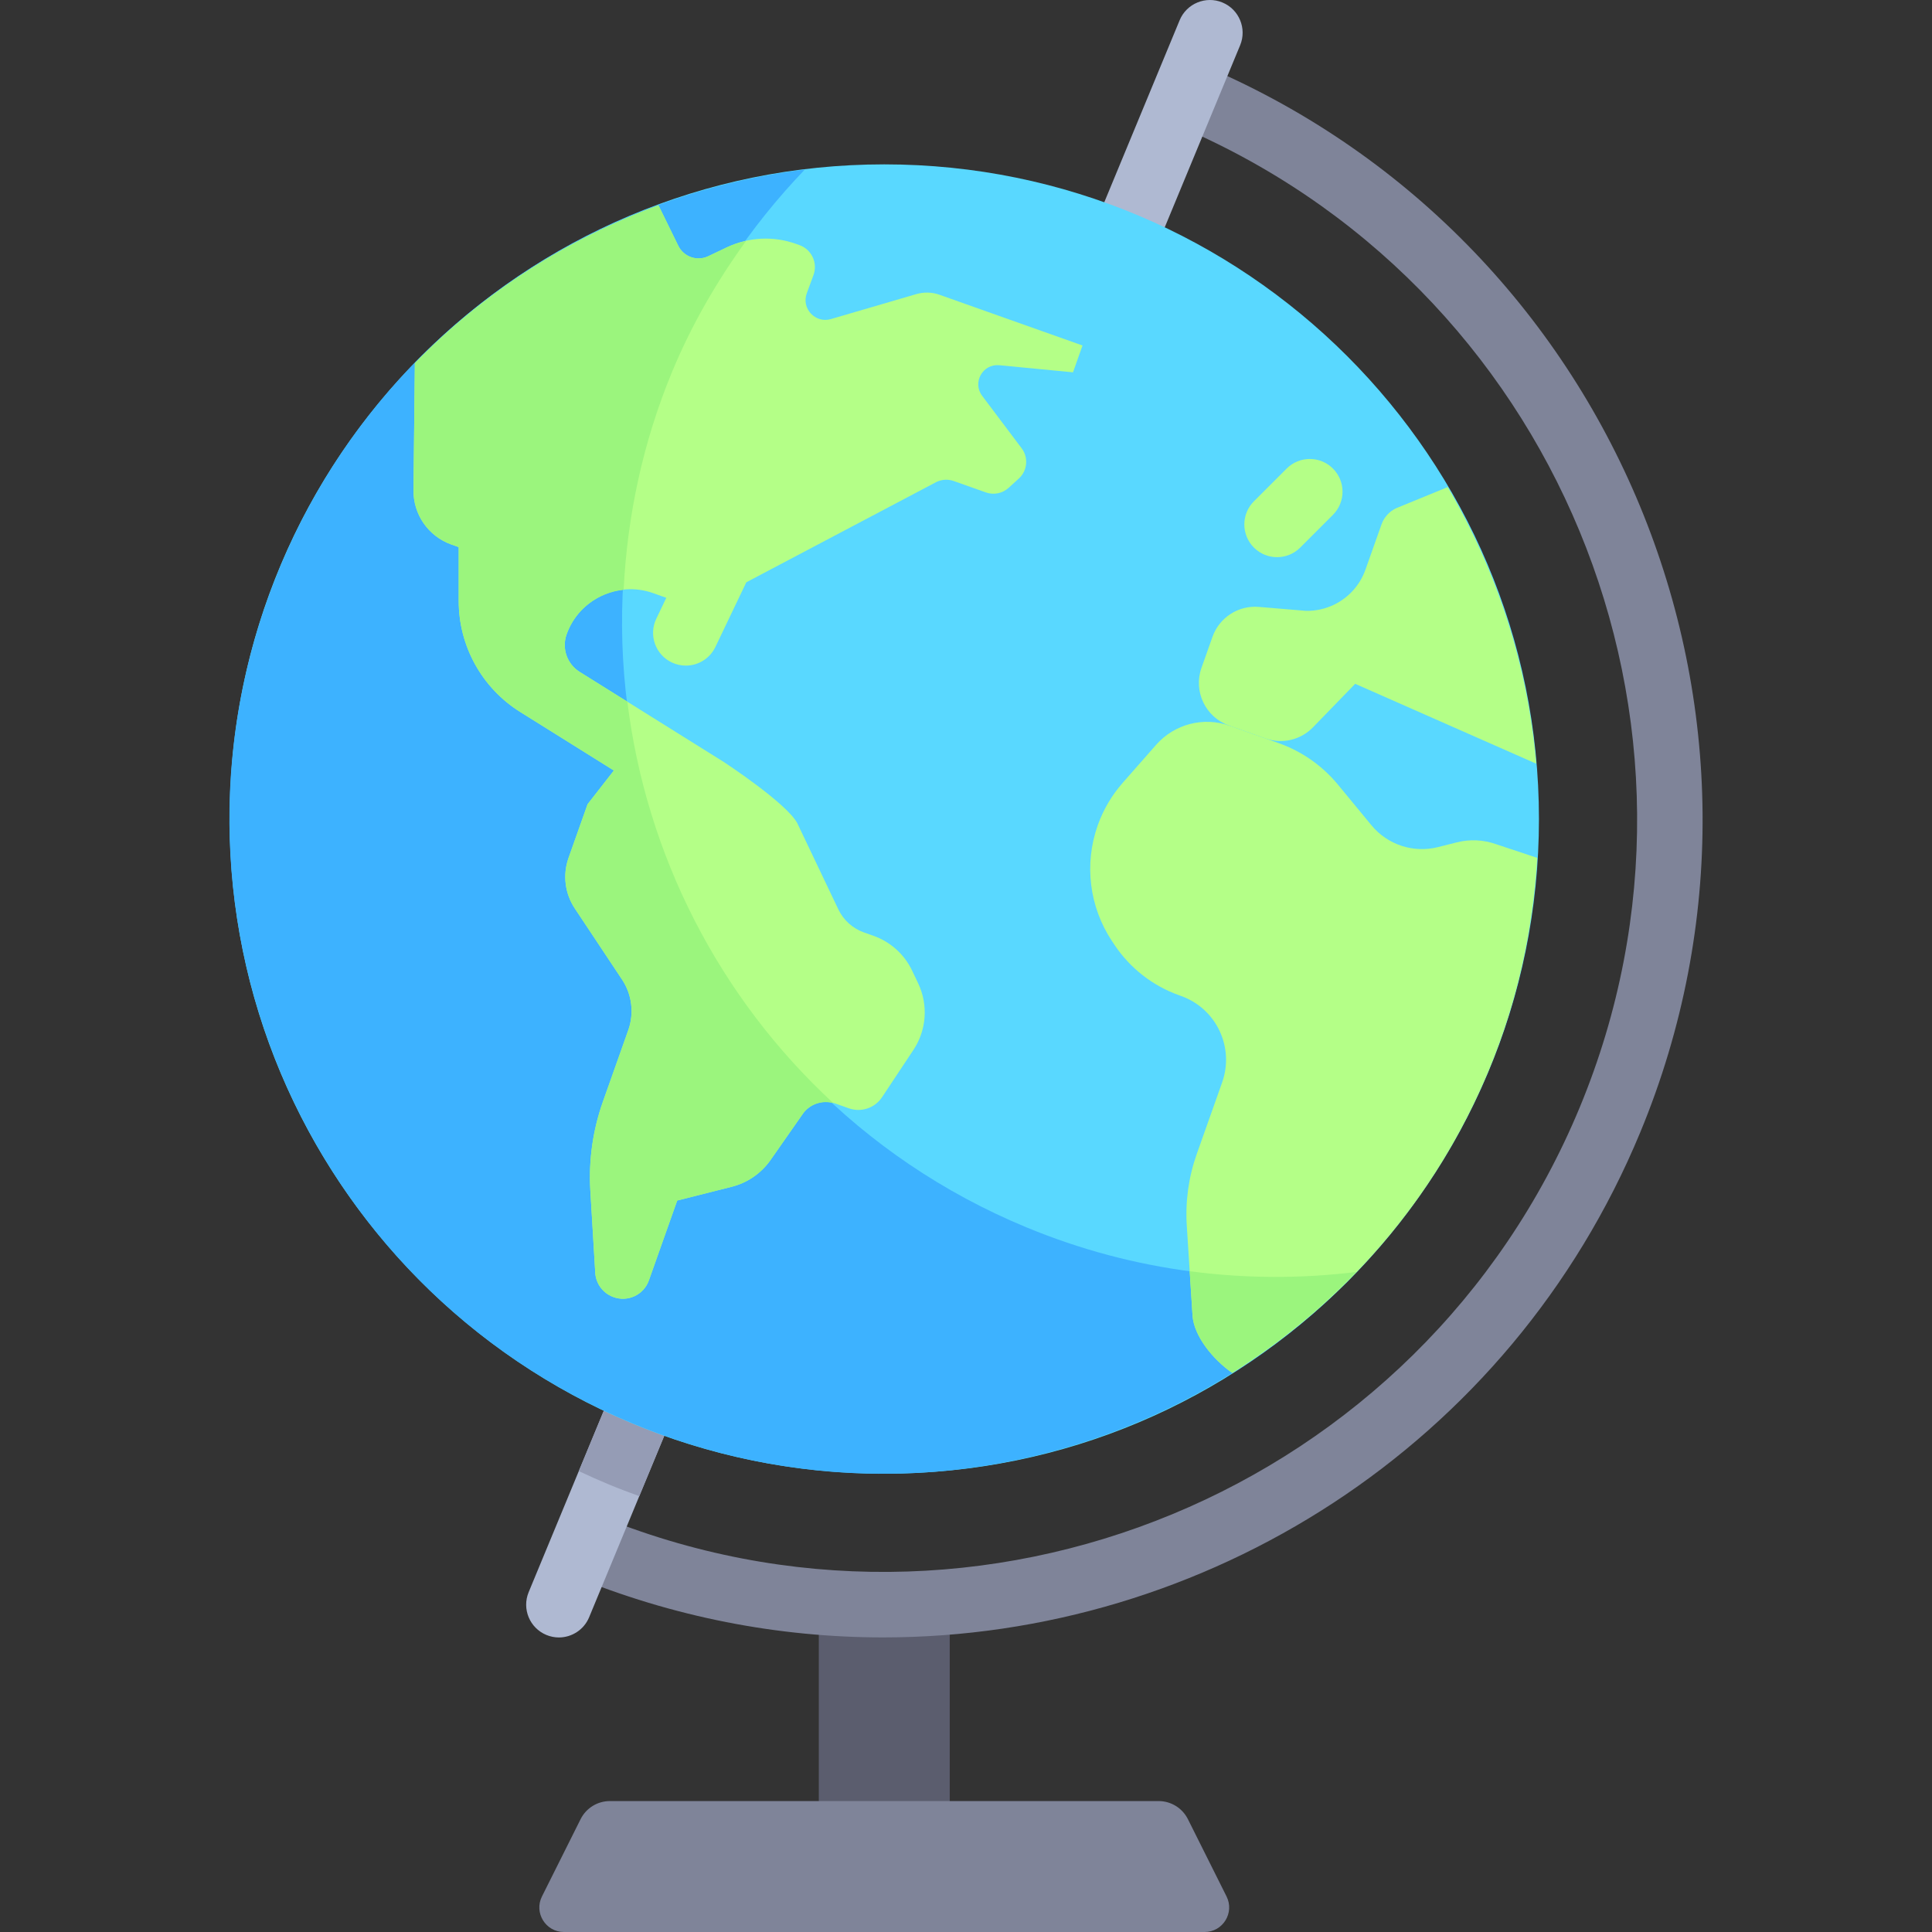<svg width="512" height="512" viewBox="0 0 512 512" fill="none" xmlns="http://www.w3.org/2000/svg">
<rect x="0" y="0" width="512" height="512" fill="#333333" stroke="none"/>
<path d="M251.69 425.251H216.991V485.975H251.69V425.251Z" fill="#5B5D6E"/>
<path d="M234.048 433.931C206.439 433.931 178.399 428.627 151.341 417.42L157.983 401.392C259.59 443.479 376.565 395.055 418.668 293.41C460.771 191.769 412.331 74.824 310.69 32.721L317.332 16.693C427.808 62.456 480.459 189.57 434.696 300.052C400.141 383.474 319.195 433.931 234.048 433.931Z" fill="#7F8499"/>
<path d="M148.113 433.943C147.004 433.943 145.876 433.727 144.792 433.278C140.37 431.444 138.269 426.37 140.099 421.943L312.622 5.353C314.452 0.927 319.56 -1.166 323.957 0.66C328.379 2.494 330.48 7.568 328.65 11.995L156.127 428.586C154.746 431.923 151.511 433.943 148.113 433.943Z" fill="#AFB9D2"/>
<path d="M166.919 357.18L153.386 389.859C155.991 391.077 158.619 392.263 161.302 393.374C163.994 394.49 166.702 395.513 169.415 396.497L182.962 363.785L166.919 357.18Z" fill="#959CB5"/>
<path d="M234.34 390.551C330.159 390.551 407.836 312.874 407.836 217.055C407.836 121.236 330.159 43.559 234.34 43.559C138.521 43.559 60.844 121.236 60.844 217.055C60.844 312.874 138.521 390.551 234.34 390.551Z" fill="#59D8FF"/>
<path d="M271.994 325.252C183.469 288.584 141.429 187.094 178.098 98.568C186.616 78.004 198.744 60.077 213.282 44.934C153.274 52.334 98.835 90.815 74.046 150.663C37.378 239.188 79.416 340.679 167.941 377.347C235.903 405.498 311.392 387.132 359.441 337.086C330.687 340.63 300.672 337.13 271.994 325.252Z" fill="#3DB2FF"/>
<path d="M319.232 512H149.441C144.605 512 141.459 506.91 143.621 502.585L153.865 482.097C155.334 479.158 158.338 477.302 161.624 477.302H307.048C310.334 477.302 313.337 479.158 314.807 482.097L325.051 502.585C327.214 506.911 324.068 512 319.232 512Z" fill="#7F8499"/>
<path d="M338.434 147.658C336.214 147.658 333.995 146.811 332.301 145.116C328.912 141.727 328.912 136.237 332.301 132.849L340.976 124.174C344.365 120.785 349.855 120.785 353.243 124.174C356.631 127.563 356.632 133.053 353.243 136.441L344.568 145.116C342.873 146.811 340.653 147.658 338.434 147.658Z" fill="#B4FF87"/>
<path d="M264.823 96.789L284.357 98.667L286.878 91.557L248.965 78.11C246.996 77.412 244.855 77.351 242.849 77.938L220.2 84.558C216.066 85.766 212.319 81.753 213.808 77.711L215.574 72.915C216.766 69.68 215.084 66.095 211.835 64.943L210.898 64.611C204.917 62.49 198.338 62.832 192.608 65.561L187.696 67.901C184.713 69.323 181.143 68.056 179.722 65.073L174.501 54.411C150.331 63.31 128.199 77.47 109.945 96.253L109.583 129.792C109.459 136.285 113.504 142.129 119.625 144.3L121.564 144.987V159.264C121.564 171.228 127.726 182.347 137.872 188.687L162.685 204.195L155.715 213.129L150.672 227.35C149.085 231.825 149.697 236.787 152.326 240.743L164.851 259.593C167.479 263.549 168.092 268.511 166.505 272.986L159.782 291.942C157.104 299.495 155.969 307.509 156.447 315.508L157.748 337.301C157.919 340.171 159.759 342.674 162.449 343.692L162.493 343.708C166.32 345.158 170.591 343.179 171.958 339.322L179.465 318.154L193.893 314.513C198.078 313.457 201.743 310.928 204.215 307.391L212.929 294.922C214.926 292.362 218.338 291.367 221.399 292.453L224.943 293.71C228.206 294.867 231.837 293.656 233.751 290.771L242.072 278.229C245.558 272.975 246.032 266.278 243.32 260.586L241.713 257.211C239.666 252.913 235.994 249.604 231.507 248.012L228.965 247.11C225.974 246.05 223.527 243.844 222.162 240.979L211.27 218.114C208.314 212.718 191.753 201.895 191.753 201.895L153.62 178.064C150.281 175.978 148.836 171.854 150.144 168.139C153.429 158.804 163.748 153.872 173.075 157.181L176.576 158.423L173.922 163.974C171.855 168.298 173.685 173.479 178.006 175.546C179.217 176.122 180.488 176.393 181.742 176.393C184.978 176.393 188.088 174.576 189.579 171.462L197.78 154.314L248.186 127.717C249.618 127.035 251.263 126.949 252.759 127.48L261.265 130.497C263.345 131.235 265.662 130.768 267.294 129.281L269.995 126.821C272.278 124.742 272.603 121.267 270.746 118.8L260.284 104.899C257.623 101.369 260.426 96.366 264.823 96.789Z" fill="#B4FF87"/>
<path d="M394.626 283.45C402.238 265.072 406.275 246.145 407.391 227.346L396.473 223.718C393.133 222.534 389.518 222.364 386.082 223.231L381.081 224.493C374.58 226.134 367.715 223.881 363.45 218.709L354.566 207.935C350.427 202.916 345.001 199.115 338.869 196.94L325.86 192.326C318.943 189.872 311.229 191.878 306.382 197.389L297.525 207.462C294.622 210.763 292.375 214.588 290.906 218.732C287.27 228.983 288.673 240.347 294.693 249.406L295.312 250.339C299.45 256.566 305.496 261.283 312.542 263.783L312.964 263.933C322.307 267.247 327.195 277.507 323.881 286.85L317.166 305.785C314.998 311.894 314.095 318.38 314.51 324.849L316.034 348.588C316.387 354.099 321.485 360.311 326.568 363.851C356.026 345.373 380.306 318.022 394.626 283.45Z" fill="#B4FF87"/>
<path d="M407.117 202.387C404.89 176.41 396.776 151.391 383.658 129.085L369.976 134.691C368.169 135.551 366.779 137.094 366.11 138.98L361.861 150.96C360.407 155.061 357.383 158.416 353.455 160.288C351.155 161.383 348.633 161.929 346.087 161.88L333.599 160.836C328.183 160.384 323.141 163.638 321.324 168.762L318.408 176.986C316.199 183.215 319.458 190.055 325.686 192.263L335.363 195.695C339.774 197.26 344.693 196.108 347.951 192.749L359.136 181.218L407.117 202.387Z" fill="#B4FF87"/>
<path d="M166.258 185.964L153.618 178.064C150.278 175.978 148.834 171.854 150.14 168.14C152.514 161.393 158.573 157.004 165.265 156.304C166.229 136.968 170.266 117.478 178.098 98.567C183.323 85.953 190.039 74.457 197.705 63.861C195.962 64.249 194.247 64.779 192.609 65.559L187.697 67.899C184.714 69.321 181.144 68.054 179.723 65.071L174.502 54.41C174.488 54.415 174.473 54.421 174.459 54.426C150.306 63.326 128.19 77.479 109.946 96.251L109.584 129.79C109.46 136.283 113.505 142.127 119.626 144.298L121.565 144.985V159.262C121.565 171.226 127.728 182.345 137.873 188.685L162.686 204.193L155.716 213.127L150.673 227.348C149.086 231.823 149.698 236.785 152.327 240.741L164.852 259.59C167.48 263.546 168.093 268.508 166.506 272.984L159.783 291.94C157.105 299.493 155.97 307.506 156.448 315.505L157.749 337.299C157.92 340.169 159.76 342.672 162.45 343.69L162.494 343.706C166.321 345.156 170.592 343.177 171.959 339.32L179.466 318.152L193.894 314.511C198.079 313.455 201.744 310.926 204.216 307.389L212.93 294.92C214.809 292.512 217.933 291.557 220.846 292.348C190.482 264.323 171.241 226.474 166.258 185.964Z" fill="#9BF57D"/>
<path d="M359.419 337.087C344.916 338.873 330.093 338.855 315.28 336.885L316.03 348.583C316.381 354.063 321.429 360.23 326.484 363.779C327.039 363.43 327.613 363.113 328.164 362.759C329.862 361.668 331.514 360.501 333.176 359.351C335.158 357.975 337.144 356.607 339.071 355.146C340.32 354.203 341.525 353.199 342.75 352.222C345.025 350.399 347.293 348.567 349.481 346.625C350.215 345.977 350.916 345.288 351.639 344.625C354.234 342.242 356.797 339.817 359.253 337.266C359.31 337.207 359.363 337.145 359.419 337.087Z" fill="#9BF57D"/>
</svg>
